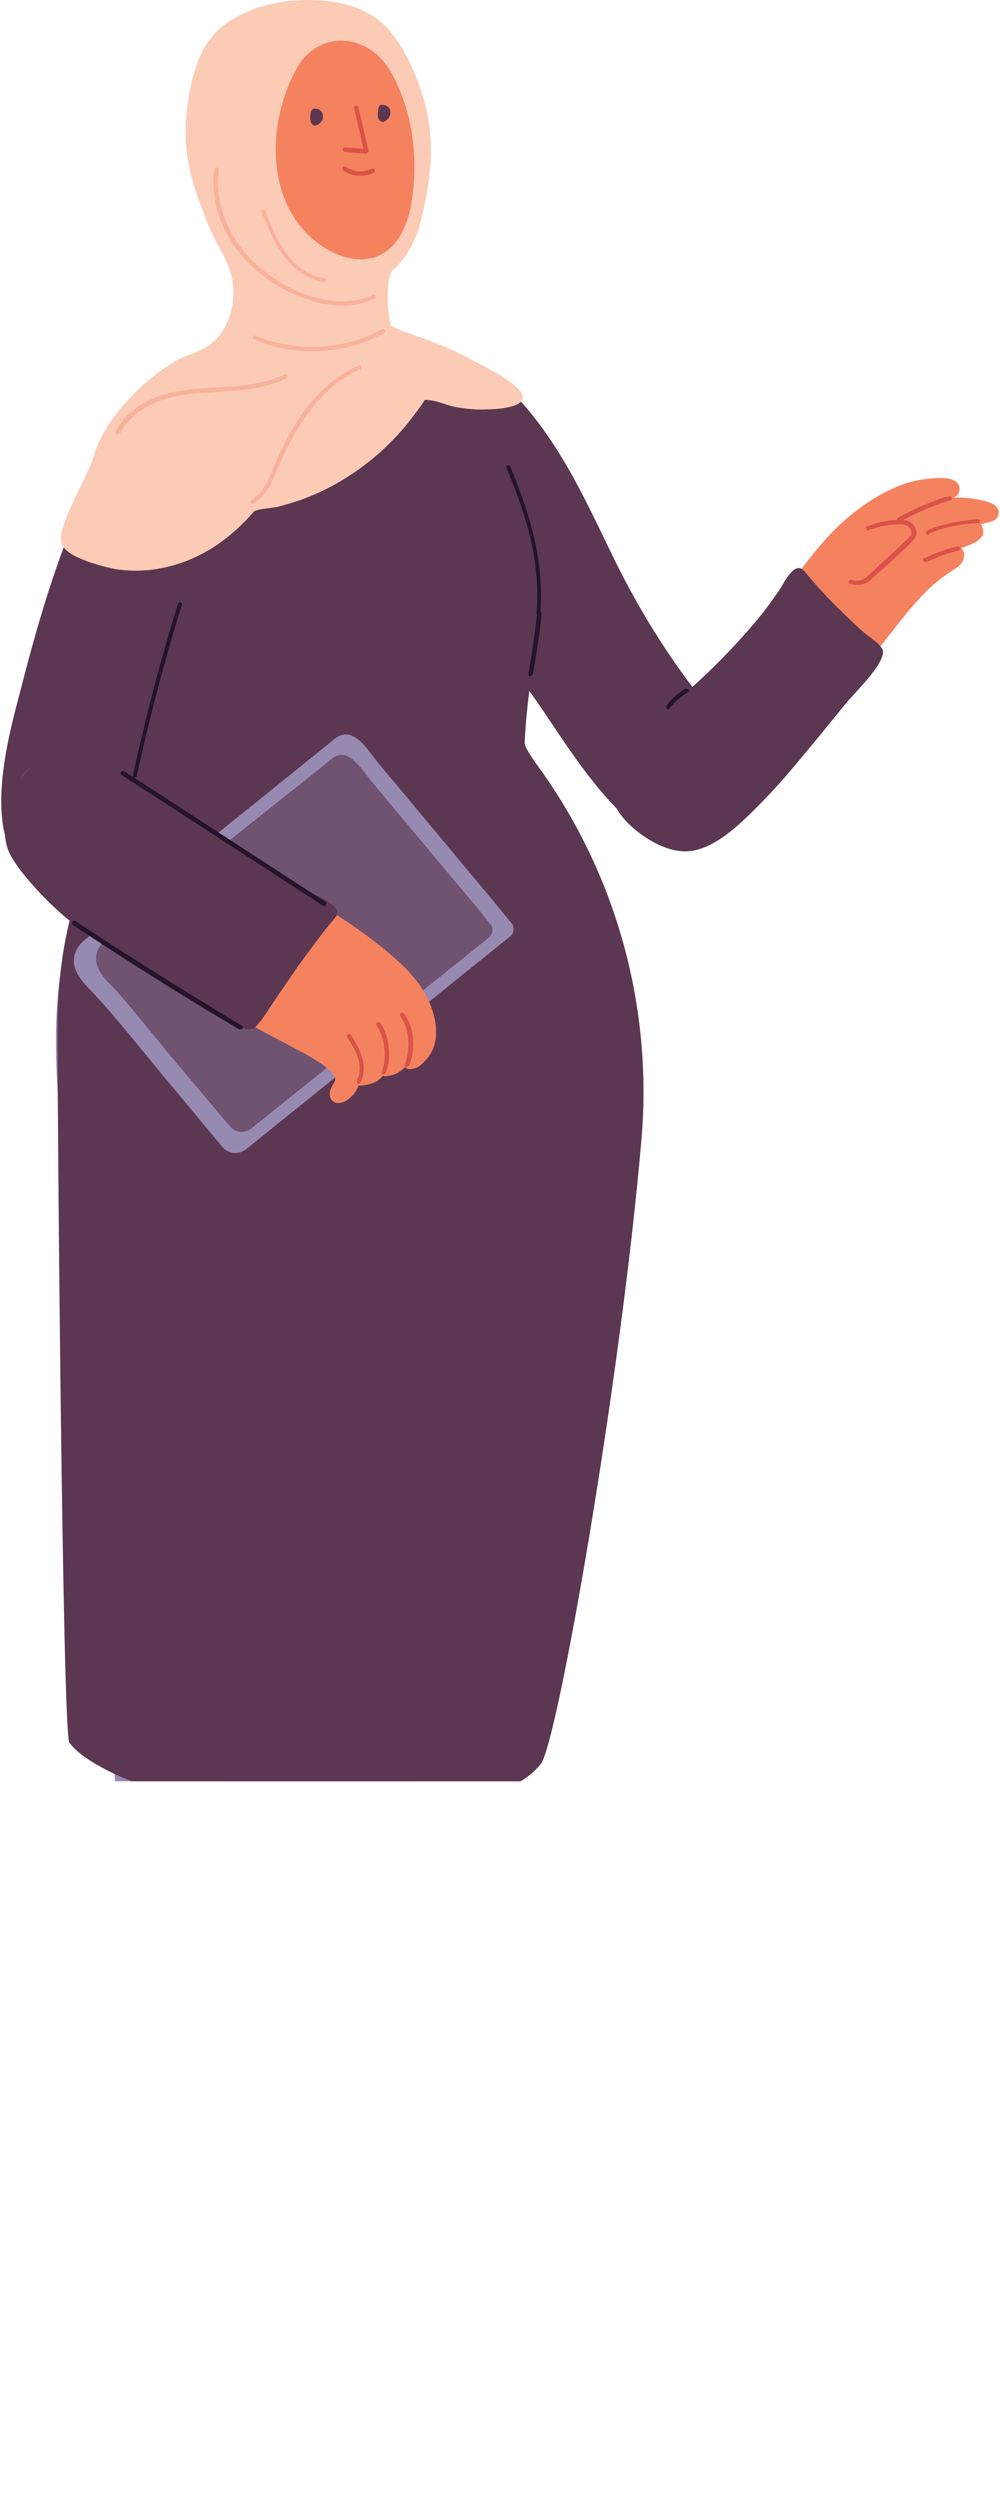 <?xml version="1.0" encoding="utf-8"?>
<!-- Generator: Adobe Illustrator 27.4.1, SVG Export Plug-In . SVG Version: 6.00 Build 0)  -->
<svg version="1.1" id="Layer_1" xmlns="http://www.w3.org/2000/svg" xmlns:xlink="http://www.w3.org/1999/xlink" x="0px" y="0px" viewBox="0 0 160.1 400" style="enable-background:new 0 0 160.1 400;" xml:space="preserve">
<style type="text/css">
	.st0{clip-path:url(#SVGID_00000156568957535964233350000000626651199498743172_);}
	.st1{fill:#5C3751;}
	.st2{fill:#F5825F;}
	.st3{fill:#DB5248;}
	.st4{fill:#978AB1;}
	.st5{fill:#24142C;}
	.st6{fill:#705371;}
	.st7{fill:#FCCBB5;}
	.st8{fill:#F8B29C;}
</style>
<g>
	<g>
		<defs>
			<rect id="SVGID_1_" x="-69" y="-77" width="268" height="362"/>
		</defs>
		<clipPath id="SVGID_00000077316214851953417970000013530375081670964871_">
			<use xlink:href="#SVGID_1_" style="overflow:visible;"/>
		</clipPath>
		<g style="clip-path:url(#SVGID_00000077316214851953417970000013530375081670964871_);">
			<path class="st1" d="M65.8,67.7c0.2-0.5,0.3-0.9,0.5-1.4c1.5-3.3,4.3-5.9,7.9-6.8c1-0.2,1.9-0.4,2.9,0c1.2,0.6,2.3,1.3,3.4,2.1
				c2.5,1.9,4.5,4.4,6.4,7c4.7,6.5,8,13.8,11.5,21c4.3,8.7,9.5,17,15.8,24.5c3.1,3.7,6.6,8.9,5.1,14c-0.4,1.4-1.2,2.7-2.1,3.7
				c-12,13.1-25.8-12-31.5-19.9c-6.8-9.5-13.4-19.6-18.1-30.2C65.6,77.2,64.3,72.3,65.8,67.7z"/>
			<g>
				<path class="st2" d="M101.2,129.7c0,0,0-0.1-0.1-0.1c-2.9-5.4-0.1-10.9,4.5-14.4c5.7-4.3,11.2-9.6,15.8-15
					c4.5-5.3,7.9-11.4,13-16.2c2.9-2.7,6.2-5,9.9-6.4c1.8-0.7,3.7-1,5.6-1.1c1.3-0.1,4,0,3.7,2c-0.1,0.6-0.4,0.9-0.9,1.1
					c1,0,2.1,0,3.1,0.2c1.2,0.2,4.7,0.6,4,2.7c-0.3,0.9-1.3,1-2.1,1.2c-0.2,0.1-0.5,0.1-0.7,0.2c0.3-0.1,0.5,1.4,0.4,1.6
					c-0.2,0.5-0.9,1.1-1.3,1.3c-0.6,0.3-1.1,0.5-1.7,0.7c-0.2,0.1-0.3,0.1-0.5,0.2c0.4,0.4,0.6,1,0.4,1.6c-0.2,1-1.2,1.6-2,2.1
					c-4.2,2.7-6.9,6.4-10,10.3c-8.5,10.8-17.1,24.3-28.4,32.5c0,0,0,0-0.1,0C109.4,137.4,103.7,134.2,101.2,129.7z"/>
				<g>
					<path class="st3" d="M137.2,93.6c-0.4,0-0.8-0.1-1.1-0.2c-0.2-0.1-0.3-0.3-0.2-0.4c0.1-0.2,0.3-0.3,0.4-0.2
						c0.5,0.2,1.7,0.3,2.7-0.7c0.4-0.3,1.2-1.1,2.1-2c1.7-1.5,4.4-4,4.7-4.4c0.2-0.4,0.1-0.8,0-1c-0.3-0.5-0.8-0.8-1.3-0.8
						c-1.6-0.1-3.7,0.3-5.4,0.9c-0.2,0.1-0.4,0-0.4-0.2c-0.1-0.2,0-0.4,0.2-0.4c1.8-0.7,3.9-1.1,5.7-1c0.8,0,1.5,0.5,1.9,1.2
						c0.3,0.6,0.3,1.1,0,1.7c-0.3,0.4-2.1,2.2-4.8,4.6c-1,0.9-1.8,1.6-2.1,1.9C138.9,93.3,138,93.6,137.2,93.6z"/>
				</g>
				<g>
					<path class="st3" d="M144,83.5c-0.1,0-0.2-0.1-0.3-0.2c-0.1-0.2,0-0.4,0.1-0.5c2.7-1.5,6.6-3.1,8.2-3.4c0.2,0,0.4,0.1,0.4,0.3
						c0,0.2-0.1,0.4-0.3,0.4C150.6,80.4,146.7,82,144,83.5C144.1,83.5,144.1,83.5,144,83.5z"/>
				</g>
				<g>
					<path class="st3" d="M148.6,85.6c-0.1,0-0.2-0.1-0.3-0.2c-0.1-0.2,0-0.4,0.1-0.5c1.5-0.8,5.5-1.7,8.2-1.8
						c0.2,0,0.3,0.2,0.3,0.3c0,0.2-0.2,0.3-0.3,0.3l0,0l0,0c-2.8,0-6.6,1-7.9,1.7C148.7,85.6,148.6,85.6,148.6,85.6z"/>
				</g>
				<g>
					<path class="st3" d="M148.1,89.9c-0.1,0-0.3-0.1-0.3-0.2c-0.1-0.2,0-0.4,0.2-0.4c0.3-0.1,0.6-0.3,0.9-0.4
						c1.2-0.5,2.4-1,4.4-1.5c0.2,0,0.4,0.1,0.4,0.3c0,0.2-0.1,0.4-0.3,0.4c-1.9,0.5-3,0.9-4.3,1.5c-0.3,0.1-0.6,0.3-0.9,0.4
						C148.2,89.9,148.2,89.9,148.1,89.9z"/>
				</g>
			</g>
			<path class="st1" d="M141.3,104.8c-0.5,2.3-5,6.6-6,7.9c-2.6,3.2-5.2,6.4-7.9,9.6c-2.4,2.9-5,5.7-7.7,8.3c-2.5,2.4-6,5.4-9.6,5.6
				c-4.1,0.3-9.6-3.6-11.4-6.9c0,0,0-0.1-0.1-0.1c-2.9-5.4,1.5-10.8,6.2-14.3c5.7-4.3,11.2-9.6,15.8-15c1.5-1.7,2.8-3.5,4.1-5.4
				c0.8-1.1,2.5-5,4.1-3.1c1.8,2.2,3.9,4.5,6,6.5c1.1,1.1,2.3,2.2,3.4,3.2c1,0.9,2.4,1.6,3.1,2.8
				C141.4,104.2,141.4,104.5,141.3,104.8z"/>
			<g>
				<path class="st1" d="M83.8,398c-0.3-1.2-1.1-2.3-2.2-3c-1.4-0.8-3-1.1-4.5-1.5c-0.9-0.2-1.8-0.4-2.5-0.8
					c-0.5-0.3-0.9-0.6-1.2-1.1c-0.8-1.1,1.4-15.7,1.4-15.7c0.3-2.3,0.7-4.6,0.5-6.9c0-0.4-8.1-0.7-11.1-1.2
					c-3.1-0.5-15.4-0.1-15.4-0.1s1.3,14.6,1.3,24c0,2.4,0,4.5,0.1,6.1C61.1,397,72.7,399.4,83.8,398z"/>
				<path class="st1" d="M50.2,397.9c0,0.3,0,0.7,0.1,1c0,0.4,0.3,0.6,0.7,0.7c5.2,0.6,24.8,0.4,29.4,0.5c3.6,0.1,3.6-0.2,3.6-1.2
					c0-0.3,0-0.6-0.1-0.8C72.7,399.4,61.1,397,50.2,397.9z"/>
				<g>
					<path class="st4" d="M78.8,383.8c0.1-0.1,0.1-0.1,0.2-0.2c0.8-0.9,0.7-3.3,0.8-4.4c0.5-4.6,0.2-24.9,0.4-29.4
						c0.4-7.7,0.5-15.5,0.9-23.2c0.8-14.6,1.5-29.2,2.3-43.9c1.5-28.9,2.8-57.8,4.1-86.6c0.8-18.1,4.7-40.1-5.3-56.5
						c-6.3-10.4-17-18.4-18.7-18c-2.9,0.7-39.7,4.1-39.7,4.5c0.3,9.8,1.5,19.7,2.2,29.5c1.7,22.7,3.5,45.3,5.2,68
						c2.1,26.6,4.1,53.3,6.3,79.9c1,13.1,2.1,26.7,2.9,39.9c0.5,7,1,32.2,2.4,39c1,5.2,4.4,2.8,8.8,2.7c3.4,0,6.8-0.1,10.3-0.1
						c3.1-0.1,6.2-0.2,9.3-0.4C73.1,384.5,77.1,385.2,78.8,383.8z"/>
				</g>
			</g>
			<g>
				<path class="st1" d="M63.7,398c-0.3-1.2-1.1-2.3-2.2-3c-1.4-0.8-3-1.1-4.5-1.5c-0.9-0.2-1.8-0.4-2.5-0.8
					c-0.5-0.3-0.9-0.6-1.2-1.1c-0.8-1.1,1.4-15.7,1.4-15.7c0.3-2.3,0.7-4.6,0.5-6.9c0-0.4-8.1-0.7-11.1-1.2
					c-3.1-0.5-15.4-0.1-15.4-0.1s1.3,14.6,1.3,24c0,2.4,0,4.5,0.1,6.1C40.9,397,52.6,399.4,63.7,398z"/>
				<g>
					<path class="st5" d="M63.7,398.3c-0.2,0-0.3-0.1-0.3-0.3c-0.2-1.1-1-2.1-2.1-2.8c-1.1-0.7-2.5-1-3.8-1.3l-0.9-0.2
						c-0.8-0.2-1.6-0.4-2.3-0.8c-0.6-0.3-1-0.7-1.3-1.2c-0.1-0.2-0.5-0.7,0.1-6.1c0-0.2,0.2-0.3,0.4-0.3s0.3,0.2,0.3,0.4
						c-0.5,4.9-0.2,5.6-0.2,5.7c0.3,0.4,0.7,0.7,1.1,1c0.6,0.3,1.4,0.5,2.1,0.7l0.9,0.2c1.3,0.3,2.7,0.7,3.9,1.4
						c1.2,0.7,2.1,1.9,2.4,3.2C64,398.1,63.9,398.3,63.7,398.3L63.7,398.3z"/>
				</g>
				<path class="st1" d="M30,397.9c0,0.3,0,0.7,0.1,1c0,0.4,0.3,0.6,0.7,0.7c5.2,0.6,24.8,0.4,29.4,0.5c3.6,0.1,3.6-0.2,3.6-1.2
					c0-0.3,0-0.6-0.1-0.8C52.6,399.4,40.9,397,30,397.9z"/>
				<g>
					<path class="st4" d="M26.3,384.3c-0.1-0.1-0.1-0.1-0.2-0.2c-0.8-0.8-0.8-3.2-1-4.3c-0.6-4.5-1-24.8-1.4-29.4
						c-0.6-7.7-1-15.5-1.7-23.2c-1.3-14.6-2.5-29.2-3.7-43.8c-2.4-28.8-4.7-57.6-7-86.5c-1.4-18.1-6-39.9,3.5-56.7
						c6-10.6,16.4-19,18.1-18.6c3,0.6,39.8,2.8,39.8,3.2c0,9.8-0.8,19.7-1.3,29.6c-1,22.7-2,45.4-3,68.1
						c-1.2,26.7-2.4,53.4-3.7,80.1c-0.6,13.1-1.2,26.7-1.6,40c-0.2,7,0,32.2-1.1,39.1c-0.8,5.2-4.3,2.9-8.7,3
						c-3.4,0.1-6.8,0.2-10.3,0.2c-3.1,0-6.2,0-9.3-0.1C32,384.8,28,385.7,26.3,384.3z"/>
					<g>
						<path class="st6" d="M62.2,383.9L62.2,383.9c-0.2,0-0.3-0.2-0.3-0.3L70.5,174c0-0.2,0.2-0.3,0.3-0.3c0.2,0,0.3,0.2,0.3,0.3
							l-8.7,209.6C62.5,383.7,62.3,383.9,62.2,383.9z"/>
					</g>
				</g>
			</g>
			<path class="st1" d="M85,96.3c0.9-5.8,0.2-9-0.7-16.2c-0.5-3.6-1.4-7.3-1.9-11C82,66.2,81,63.4,78.9,62c-2.2-1.6-2.7-1.7-5.3-2
				c-14-1.6-28.6-1.6-42.6,0c-2.6,0.3-5.5,0.4-7.7,2c-2,1.5-3.1,4.3-3.5,7.1c-0.5,3.7,0.1,7.4,0.5,11c0.8,6.4,2,9.5,2.9,15.3
				c1.1,7.2,1.5,17,2.4,23.4c0.2,1.7,0.5,3.4,0.7,5c0.1,0.5,0,3.2,0.7,3.4c17.3,4.2,33.9,4.4,50.7,0c0.7-0.2,0.6-2.8,0.7-3.4
				c0.2-1.7,0.4-3.3,0.7-5C79.9,112.4,83.9,103.5,85,96.3z"/>
			<g>
				<path class="st2" d="M66.5,30.2c0.2-2.4,0.4-4.9,0.3-7.3c-0.2-3.1-0.4-6.2-1.2-9.2C64.1,7.9,60.4,2.6,54.3,1
					C51,0.2,47.4,0.6,44.1,1.2c-2.8,0.6-5.4,1.9-7.5,3.9c-3.5,3.4-4.9,8.3-4,13.1c0.6,2.8,1.6,5.5,3,8c1.5,2.5,3.5,4.6,5.3,6.9
					c1.7,2.2,2.3,4.2,2.9,7c1.2,5.9,0.5,13.8,0.3,20.7c-0.1,2.2,2.4,2.6,4.1,3.1c2.3,0.5,4.8,0.6,7.2,0.2c1.4-0.3,4.7-1.3,3.9-3.4
					c-0.7-2.2-0.9-4.6-1.3-6.9c-0.3-2-0.6-4-1-6.1c-0.3-2-0.3-4-0.3-6c2.8-0.4,5.1-0.4,7.1-2.6c1.8-2,2.2-4.8,2.4-7.4
					C66.4,31.2,66.4,30.7,66.5,30.2z"/>
				<path class="st1" d="M49.7,18.5c-0.1,0.8,0.1,1.5,0.7,1.6c0.5,0,1.3-0.6,1.3-1.4c0.1-0.8-0.6-1.3-1.1-1.3
					C50,17.3,49.7,17.7,49.7,18.5z"/>
				<path class="st1" d="M60.5,17.9c-0.1,0.8,0.1,1.5,0.7,1.6c0.5,0,1.3-0.6,1.3-1.4c0.1-0.8-0.6-1.3-1.1-1.3
					C60.8,16.6,60.6,17,60.5,17.9z"/>
				<g>
					<path class="st3" d="M57.7,28.1c-1.1,0-2-0.3-2.7-0.8c-0.2-0.1-0.2-0.3-0.1-0.5c0.1-0.2,0.3-0.2,0.5-0.1
						c0.7,0.5,2.4,1.2,4.1,0.3c0.2-0.1,0.4,0,0.5,0.1c0.1,0.2,0,0.4-0.1,0.5C59.1,28,58.4,28.1,57.7,28.1z"/>
				</g>
				<g>
					<path class="st3" d="M58.6,24.6L58.6,24.6l-3.4-0.3c-0.2,0-0.3-0.2-0.3-0.4c0-0.2,0.2-0.3,0.4-0.3l2.9,0.2l-1.5-6.5
						c0-0.2,0.1-0.4,0.3-0.4s0.4,0.1,0.4,0.3l1.6,6.9c0,0.1,0,0.2-0.1,0.3C58.8,24.5,58.7,24.6,58.6,24.6z"/>
				</g>
				<path class="st2" d="M43.9,24.8c-0.3-1.7-1.7-3.7-2.7-4.5c-1.3-1.1-3.3-1.7-4.8-0.7c-3.1,1.9,1.8,6.2,3.5,7.3
					c0.6,0.4,1.4,0.7,2.2,0.5C43.7,27.1,44.1,26.1,43.9,24.8z"/>
			</g>
			<path class="st1" d="M84,118.8c0.3-6.9,1.6-13.5,2.2-20.5c0.6-8.3-1.7-15.8-4.8-23.4c-0.2-0.4-0.6-0.5-0.9-0.4
				c-0.1-0.1-0.2-0.1-0.4-0.1C64.7,73.5,49,78,36.5,87c-3.2,2.3-6.3,4.9-8.8,8c-2.3,2.9-5,6-5.2,9.6c-1.1,26.2-13.2,32.6-13.3,59.6
				c0,13.6,0.8,113,1.9,114.6c1.1,1.5,2.7,2.5,4.3,3.5c1.6,0.9,3.2,1.7,4.9,2.4c7.1,2.9,25.7,3.7,33.3,3.9c4,0.1,7.9,0,11.9-0.1
				c4.3-0.1,8.6-0.4,12.8-1.5c3.1-0.8,6.3-2.2,8.3-4.8c2.7-3.6,12.8-61.5,16.1-99.9c1.8-21-3.9-42-16.2-59.2
				C84.9,120.9,84,119.5,84,118.8z"/>
			<g>
				<path class="st5" d="M84.9,108.2C84.8,108.2,84.8,108.2,84.9,108.2c-0.2,0-0.4-0.2-0.3-0.4l0.3-1.7c0.4-2.6,0.8-5.2,1.1-8
					c0-0.2,0.2-0.3,0.4-0.3c0.2,0,0.3,0.2,0.3,0.4c-0.2,2.7-0.7,5.4-1.1,8l-0.3,1.7C85.2,108.1,85,108.2,84.9,108.2z"/>
			</g>
			<g>
				<path class="st5" d="M86.2,98.5L86.2,98.5c-0.2,0-0.3-0.2-0.3-0.4c0.7-8.7-1.9-16.3-4.8-23.2c-0.1-0.2,0-0.4,0.2-0.4
					c0.2-0.1,0.4,0,0.4,0.2c2.9,7,5.5,14.7,4.8,23.5C86.5,98.4,86.4,98.5,86.2,98.5z"/>
			</g>
			<path class="st1" d="M24.2,66.5c0.5-0.2,0.9-0.3,1.4-0.5c3.5-1,7.3-0.5,10.3,1.7c0.8,0.6,1.6,1.2,1.9,2.3
				c0.3,1.3,0.5,2.6,0.5,3.9c0.1,3.1-0.5,6.3-1.2,9.3c-2,7.8-5.5,15-8.7,22.3c-3.9,8.9-3.1,13.7-4.7,23.2
				c-0.8,4.8-2.5,10.8-7.4,12.9c-1.4,0.6-2.8,0.8-4.1,0.8c-17.7-0.8-11.3-22.9-8.8-32.4c2.9-11.3,6.3-22.9,11.5-33.3
				C16.8,72.5,19.7,68.4,24.2,66.5z"/>
			<g>
				<g>
					<path class="st4" d="M13.3,150.6c0.5-0.4,1-0.8,1.4-1.2c1.3-1,2.6-2.1,3.9-3.1c2.7-2.1,5.3-4.3,8-6.4
						c8.4-6.7,13.5-10.8,21.8-17.5c1.7-1.4,3.5-2.8,5.2-4.2c2.9-2.3,5.2,1.7,6.9,3.8c1.8,2.2,3.7,4.4,5.5,6.6
						c4.2,5,8.4,10.1,12.6,15.1c0.2,0.2,2.1,2.6,3.3,4c0.5,0.6,0.4,1.6-0.2,2.1l-42.2,34c-1.2,1-2.9,0.9-3.9-0.3
						c-3.2-3.8-6.3-7.6-9.5-11.4c-3.5-4.2-7-8.7-10.7-12.7c-1.5-1.7-4.3-3.9-3.4-6.8C12.3,151.7,12.8,151.1,13.3,150.6z"/>
				</g>
				<g>
					<path class="st6" d="M16.7,150.6c0.4-0.4,0.9-0.7,1.3-1c1.2-0.9,2.3-1.9,3.5-2.8c2.4-1.9,4.8-3.9,7.2-5.8
						c7.5-6.1,12.1-9.8,19.7-15.8c1.6-1.3,3.2-2.5,4.7-3.8c2.6-2.1,4.7,1.6,6.2,3.4c1.7,2,3.3,4,5,6c3.8,4.5,7.6,9.1,11.4,13.6
						c0.2,0.2,1.9,2.3,2.9,3.6c0.4,0.5,0.3,1.4-0.2,1.9l-38.1,30.6c-1.1,0.9-2.6,0.8-3.5-0.3c-2.9-3.4-5.7-6.8-8.6-10.2
						c-3.2-3.8-6.3-7.8-9.6-11.5c-1.4-1.5-3.8-3.5-3.1-6.1C15.8,151.6,16.2,151.1,16.7,150.6z"/>
				</g>
			</g>
			<g>
				<path class="st2" d="M10.8,121.8c1.3,0.1,2.6,0.4,3.8,0.8c3,1.1,5.7,2.9,8.3,4.8c2.7,1.9,5.4,3.7,8.1,5.4
					c5.5,3.4,11.1,6.5,16.6,9.7c5.5,3.3,11,6.7,15.7,10.9c2.3,2,4.3,4.3,5.5,7.1c1.1,2.6,1.6,5.9,0,8.3c-0.4,0.6-1.6,2-2.3,2.1
					c-0.5,0.1-1.3,0.4-1.6-0.2c-0.4,0.4-0.9,0.8-1.5,1.1c-0.5,0.2-1.2,0.4-1.8,0.4c-0.1,0-0.2-0.1-0.3-0.1c-0.3,0.4-0.7,0.8-1.2,1
					c-0.8,0.4-1.8,0.6-2.7,0.6c-0.3,0.7-0.6,1.3-1.2,1.8c-0.7,0.7-2,1.4-2.9,0.7c-0.4-0.3-0.6-0.9-0.5-1.4c0.1-0.7,0.5-1.2,0.8-1.8
					c0.3-0.8-0.5-1.4-1-1.9c-0.7-0.6-1.4-1.1-2.1-1.5c-1.4-0.9-2.8-1.6-4.3-2.4C40,164,34,160.5,28.1,156.9
					c-2.9-1.8-5.9-3.6-8.8-5.5c-2.8-1.8-5.6-3.6-8.3-5.6c-5.2-4.1-9.4-9.6-9.1-16.5c0.1-3.1,1.7-6.6,5-7.5
					C7.8,121.6,9.4,121.5,10.8,121.8z"/>
				<g>
					<path class="st3" d="M57.4,173.4L57.4,173.4c-0.3-0.1-0.3-0.3-0.3-0.4c1.2-2.4,0-4.8-1.5-7c-0.1-0.2-0.1-0.4,0.1-0.5
						c0.2-0.1,0.4-0.1,0.5,0.1c1.5,2.3,2.8,4.9,1.5,7.7C57.6,173.3,57.5,173.4,57.4,173.4z"/>
				</g>
				<g>
					<path class="st3" d="M61.4,171.9L61.4,171.9c-0.3-0.1-0.3-0.3-0.3-0.4c0.8-1.8,0.7-5.2-0.8-7.4c-0.1-0.2-0.1-0.4,0.1-0.5
						c0.2-0.1,0.4-0.1,0.5,0.1c1.7,2.5,1.7,6.1,0.8,8.1C61.6,171.8,61.5,171.9,61.4,171.9z"/>
				</g>
				<g>
					<path class="st3" d="M65.1,170.7L65.1,170.7c-0.3-0.1-0.4-0.3-0.3-0.4c0.7-1.7,1.1-5.2-0.7-7.7c-0.1-0.2-0.1-0.4,0.1-0.5
						s0.4-0.1,0.5,0.1c1.9,2.6,1.7,6.1,0.8,8.3C65.4,170.6,65.3,170.7,65.1,170.7z"/>
				</g>
				<path class="st1" d="M39.9,164.7c-2.3-0.1-6.8-4-8.3-4.8c-3.6-2-7.2-4.1-10.8-6.2c-3.3-1.9-6.4-4-9.4-6.2
					c-2.8-2.1-9.1-8.4-10.2-11.8c-1.5-4.6,0.8-12.2,6-14.4c5.6-2.4,16.5,4.6,18.9,6.6c5.8,4.5,21.8,14,23.8,15
					c1.2,0.6,5.3,2.2,3.7,4c-1.9,2.2-4.2,5.4-5.9,7.7c-0.9,1.3-3.4,5-4.3,6.3c-0.7,1.1-1.7,2.7-2.7,3.6
					C40.5,164.6,40.2,164.7,39.9,164.7z"/>
				<g>
					<path class="st5" d="M51.9,145c-0.1,0-0.1,0-0.2-0.1L19.5,124c-0.2-0.1-0.2-0.3-0.1-0.5s0.3-0.2,0.5-0.1l32.2,20.9
						c0.2,0.1,0.2,0.3,0.1,0.5C52.1,145,52,145,51.9,145z"/>
				</g>
				<g>
					<path class="st5" d="M38.5,164.7c-0.1,0-0.1,0-0.2,0c-9-5.3-17.9-10.9-26.6-16.7c-0.2-0.1-0.2-0.3-0.1-0.5
						c0.1-0.2,0.3-0.2,0.5-0.1c8.7,5.7,17.6,11.3,26.6,16.7c0.2,0.1,0.2,0.3,0.1,0.5C38.7,164.6,38.6,164.7,38.5,164.7z"/>
				</g>
				<g>
					<path class="st5" d="M21.6,124.4L21.6,124.4c-0.3,0-0.4-0.2-0.3-0.4c2-9.2,4.4-18.4,7.2-27.4c0.1-0.2,0.2-0.3,0.4-0.2
						c0.2,0.1,0.3,0.2,0.2,0.4c-2.8,9-5.2,18.2-7.2,27.3C21.9,124.3,21.8,124.4,21.6,124.4z"/>
				</g>
				<g>
					<path class="st5" d="M107,113.5c-0.1,0-0.1,0-0.2-0.1s-0.2-0.3-0.1-0.5c0.8-1.1,1.9-2,3-2.7c0.2-0.1,0.4,0,0.5,0.1
						c0.1,0.2,0,0.4-0.1,0.5c-1.1,0.6-2.1,1.5-2.9,2.5C107.1,113.5,107.1,113.5,107,113.5z"/>
				</g>
			</g>
			<g>
				<path class="st7" d="M9.8,86.5c-0.1,2.5,6.5,4.1,8.4,4.5c5.6,1,11.5-0.5,16.2-3.6c2.3-1.5,4.4-3.4,6.2-5.5
					c0.4-0.5,3.1-0.6,3.8-0.8c1.2-0.3,2.5-0.7,3.7-1.1c2.2-0.8,4.4-1.8,6.4-3c4.1-2.4,7.8-5.6,10.8-9.3c0.9-1.2,1.9-2.4,2.7-3.7
					c1.6-0.1,3.3,0.8,4.8,1.1c1.7,0.3,3.4,0.5,5.1,0.4c1.2,0,5.8-0.2,5.8-1.9c0-2.1-6.5-5.1-8.1-6c-3.4-1.9-7.2-3.3-10.8-4.5
					c-0.8-0.3-1.5-0.6-2.2-1c-0.7-2.6-0.8-8.1,0.4-9c2-1.6,3.7-4.9,4.3-7.5c1.7-6.8,2.5-12.9,0.6-19.5c-1.1-3.8-2.8-7.9-5.3-10.9
					C59.3,1,53.8-0.1,48.7,0S37.4,1.8,34,5.8c-3.5,4-4.6,12.6-4.2,17.5c0.4,4.7,1.9,8.6,3.5,12.6c1.9,4.7,4.5,6.8,4,12.1
					c-0.3,3-1.7,6.1-4.4,7.6c-1.7,1-3.6,1.3-5.2,2.4c-1.7,1-3.2,2.2-4.7,3.5c-3.5,3.2-6.8,7.2-8.1,11.8C14.3,75.6,9.2,84.2,9.8,86.5
					z M51.9,39.6c-9.6-6.1-9.4-20-4.2-29c1.7-2.9,4.8-4.5,8.2-4c3.8,0.7,6.1,3.3,7.6,6.7c2.9,6.2,3.5,13.4,2.2,20.1
					c-0.5,2.2-1.4,4.5-3,6.1C59.6,42.5,55.4,41.8,51.9,39.6z"/>
				<g>
					<path class="st8" d="M40.4,80.7c-0.1,0-0.2-0.1-0.3-0.2c-0.1-0.2,0-0.4,0.1-0.5c2-1.1,2.9-3.5,3.8-5.7l0.2-0.4
						c3.2-7.7,7.7-13,13.2-15.4c0.2-0.1,0.4,0,0.4,0.2c0.1,0.2,0,0.4-0.2,0.4C51,62.1,47,69,44.8,74.2l-0.2,0.4
						C43.7,76.8,42.7,79.4,40.4,80.7C40.5,80.7,40.4,80.7,40.4,80.7z"/>
				</g>
				<g>
					<path class="st8" d="M50,56.2c-3.2,0-6.4-0.6-9.3-1.9c-0.2-0.1-0.2-0.3-0.2-0.4c0.1-0.2,0.3-0.3,0.4-0.2
						c6.4,2.7,14.1,2.4,20.2-1c0.2-0.1,0.4,0,0.5,0.1c0.1,0.2,0,0.4-0.1,0.5C58,55.2,54,56.2,50,56.2z"/>
				</g>
				<g>
					<path class="st8" d="M54.8,48.9c-3.1,0-5.9-1-7.7-1.8c-4.1-1.8-7.4-4.6-9.7-7.9c-2.5-3.6-3.6-8-3.1-12.1c0-0.2,0.2-0.3,0.4-0.3
						S35,27,35,27.2c-0.5,3.9,0.6,8.1,3,11.6c2.2,3.2,5.5,5.9,9.4,7.7c2.6,1.2,7.7,2.8,12.3,0.7c0.2-0.1,0.4,0,0.4,0.2
						c0.1,0.2,0,0.4-0.2,0.4C58.3,48.6,56.5,48.9,54.8,48.9z"/>
				</g>
				<g>
					<path class="st8" d="M51.9,45.1C51.9,45.1,51.8,45,51.9,45.1c-2.5-0.3-4.8-1.8-6.5-4.2c-1.6-2.1-2.5-4.6-3.5-6.9
						c-0.1-0.2,0-0.4,0.2-0.4c0.2-0.1,0.4,0,0.4,0.2c0.9,2.3,1.9,4.7,3.4,6.8c1,1.3,3,3.5,6,3.9c0.2,0,0.3,0.2,0.3,0.4
						C52.2,44.9,52,45.1,51.9,45.1z"/>
				</g>
				<g>
					<path class="st8" d="M18.8,69.5h-0.1c-0.2-0.1-0.2-0.3-0.2-0.4c1.3-2.7,4.1-4.9,7.8-6c2.7-0.8,5.6-1,8.4-1.1
						c0.5,0,1-0.1,1.4-0.1c3.7-0.2,6.7-0.7,9.4-2c0.2-0.1,0.4,0,0.5,0.1c0.1,0.2,0,0.4-0.1,0.5c-2.8,1.4-5.9,1.9-9.7,2.1
						c-0.5,0-1,0.1-1.4,0.1c-2.7,0.2-5.6,0.3-8.2,1.1c-3.5,1-6.1,3.1-7.4,5.6C19,69.4,18.9,69.5,18.8,69.5z"/>
				</g>
			</g>
		</g>
	</g>
</g>
</svg>
